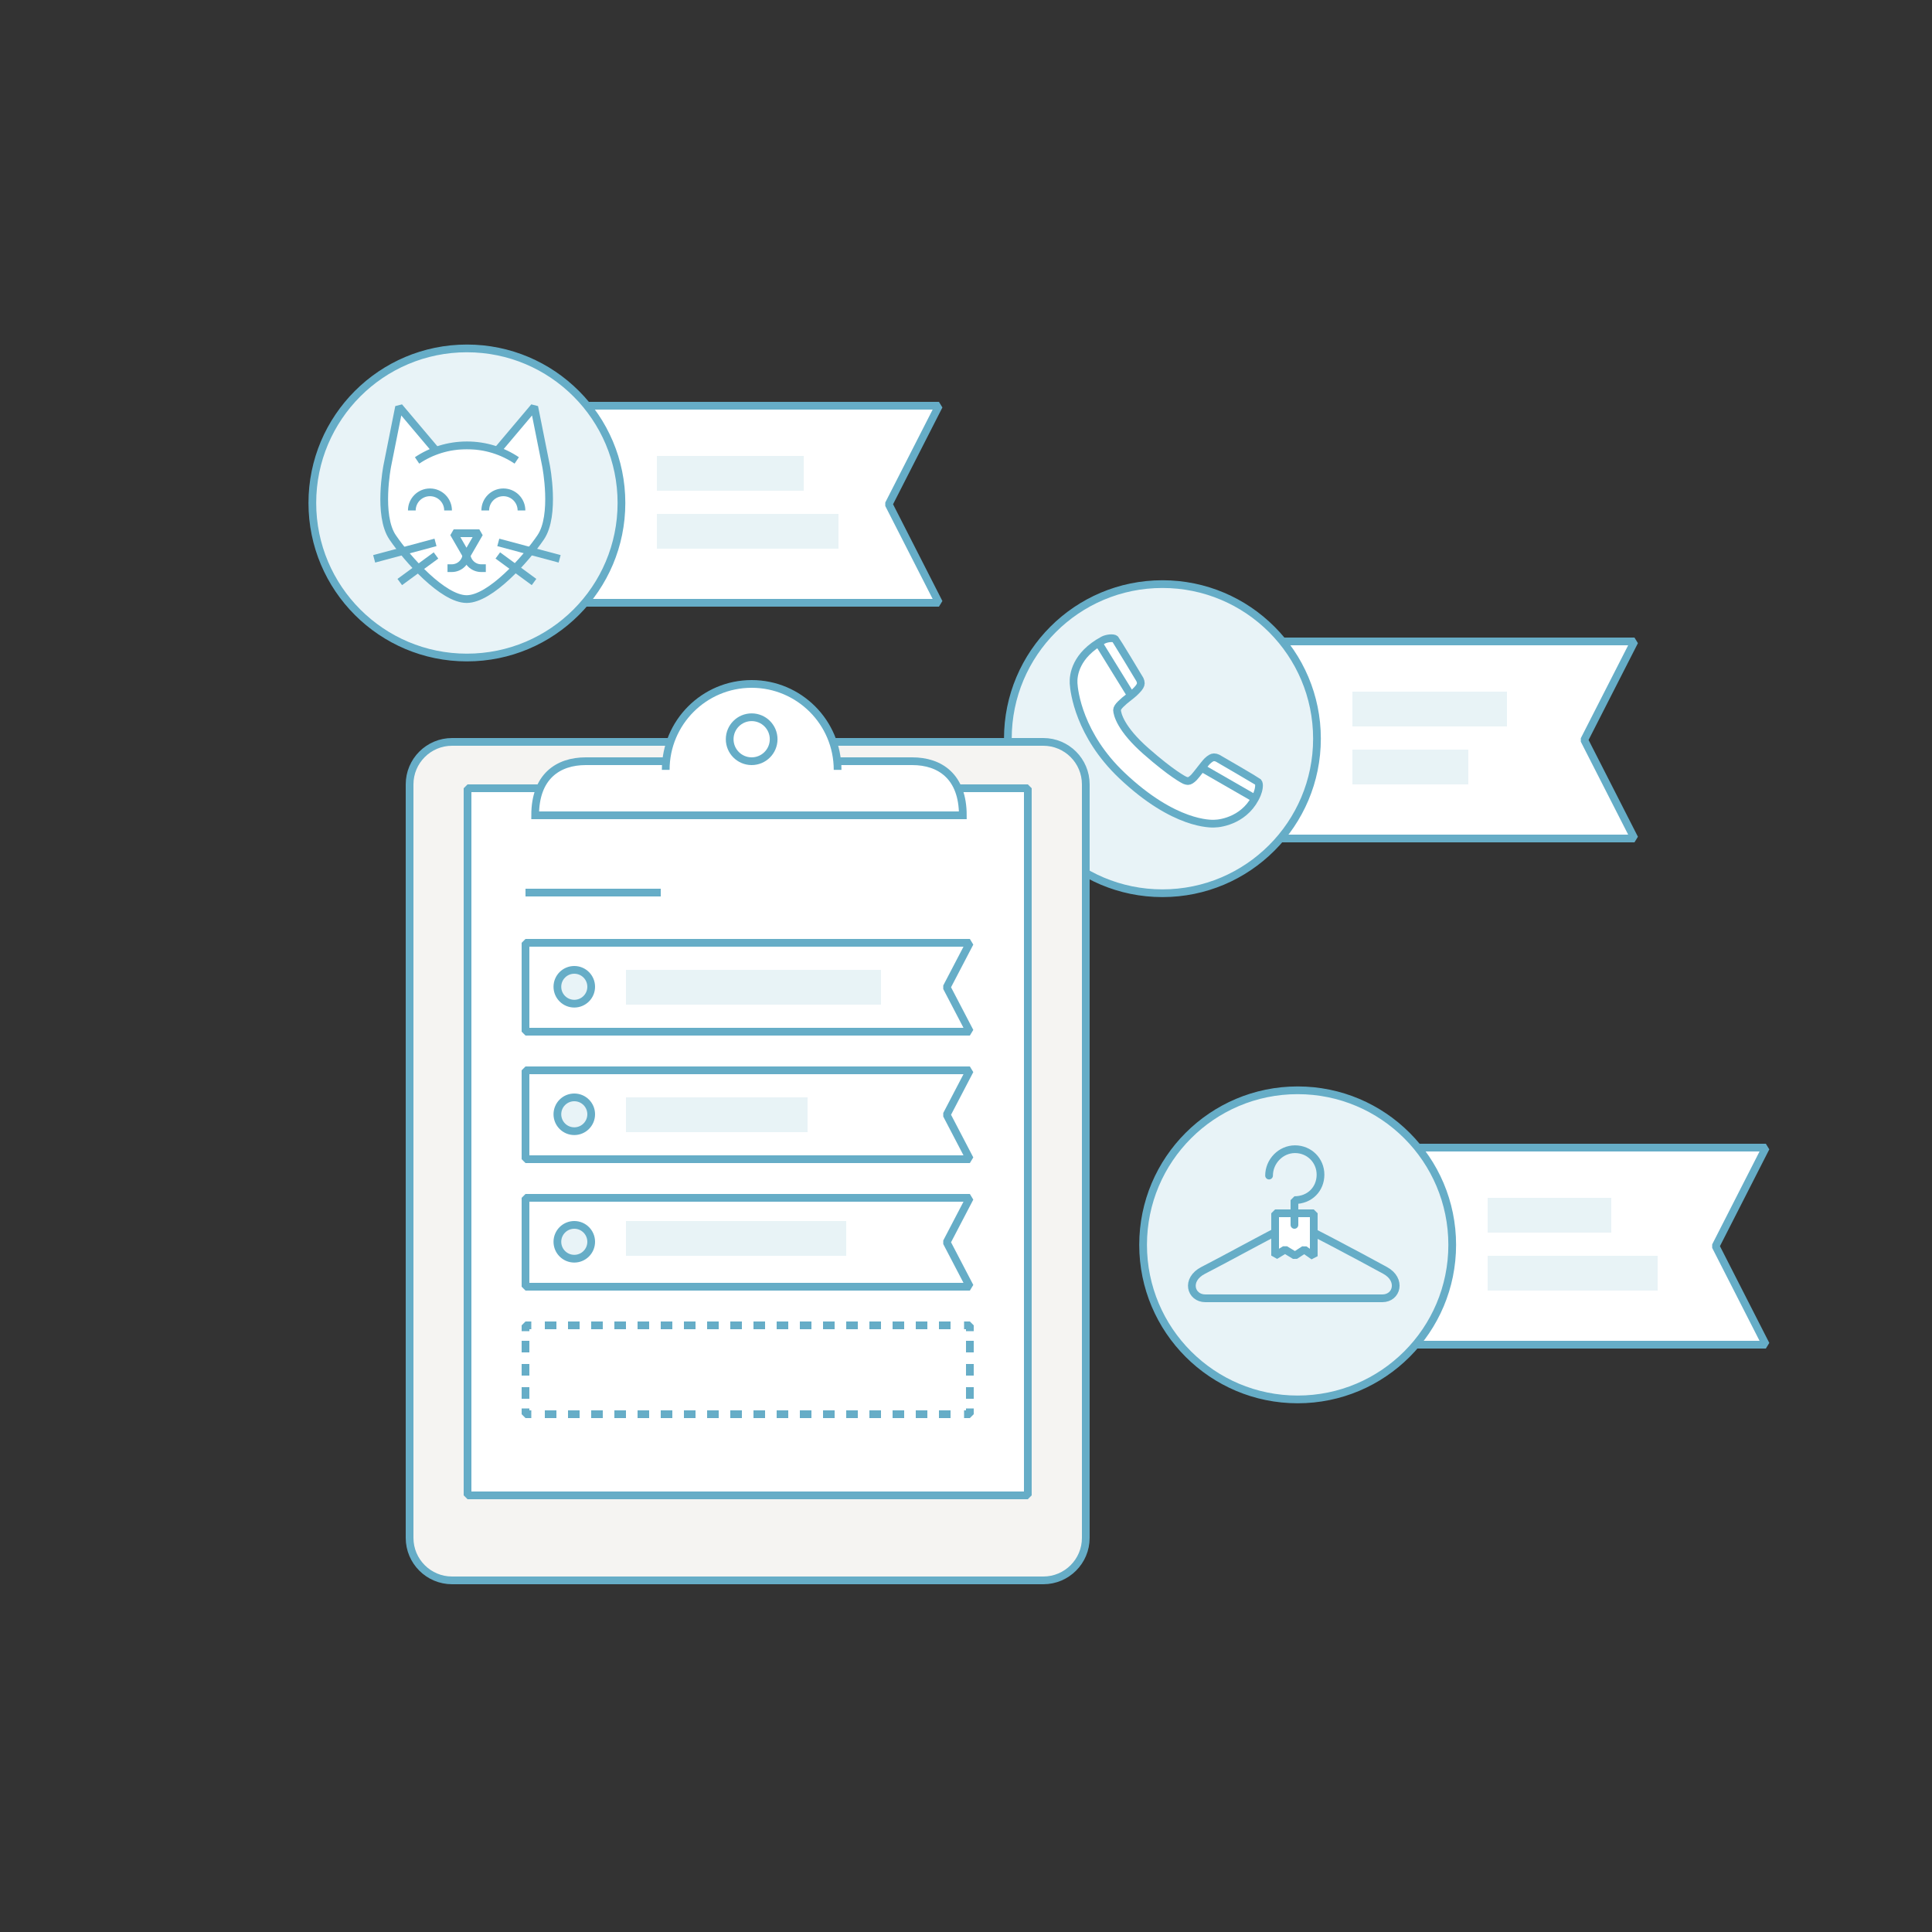 <?xml version="1.0" encoding="utf-8"?>
<!-- Generator: Adobe Illustrator 15.1.0, SVG Export Plug-In . SVG Version: 6.00 Build 0)  -->
<!DOCTYPE svg PUBLIC "-//W3C//DTD SVG 1.1//EN" "http://www.w3.org/Graphics/SVG/1.1/DTD/svg11.dtd">
<svg version="1.1" id="Layer_1" xmlns="http://www.w3.org/2000/svg" xmlns:xlink="http://www.w3.org/1999/xlink" x="0px" y="0px"
	 width="500px" height="500px" viewBox="0 0 500 500" enable-background="new 0 0 500 500" xml:space="preserve">
<rect x="0" y="0" width="500" height="500" fill="#333333" stroke="none"/>
<g>
	<polygon fill="#FFFFFF" stroke="#66ADC7" stroke-width="2" stroke-linejoin="bevel" stroke-miterlimit="10" points="243,156 
		148,156 148,105 243,105 230,130.5 	"/>
	<polygon fill="#FFFFFF" stroke="#66ADC7" stroke-width="2" stroke-linejoin="bevel" stroke-miterlimit="10" points="423,217 
		328,217 328,166 423,166 410,191.5 	"/>
	<polygon fill="#FFFFFF" stroke="#66ADC7" stroke-width="2" stroke-linejoin="bevel" stroke-miterlimit="10" points="457,348 
		362,348 362,297 457,297 444,322.5 	"/>
	<circle fill="#E8F3F7" stroke="#66ADC7" stroke-width="2" stroke-miterlimit="10" cx="300.833" cy="191.167" r="40"/>
	<circle fill="#E8F3F7" stroke="#66ADC7" stroke-width="2" stroke-miterlimit="10" cx="335.833" cy="322.167" r="40"/>
	<g>
		<path fill="#F5F4F2" d="M281,398c0,6.075-4.925,11-11,11H117c-6.075,0-11-4.925-11-11V203c0-6.075,4.925-11,11-11h153
			c6.075,0,11,4.925,11,11V398z"/>
		<path fill="none" stroke="#66ADC7" stroke-width="2" stroke-miterlimit="10" d="M281,398c0,6.075-4.925,11-11,11H117
			c-6.075,0-11-4.925-11-11V203c0-6.075,4.925-11,11-11h153c6.075,0,11,4.925,11,11V398z"/>
	</g>
	
		<rect x="121" y="204" fill="#FFFFFF" stroke="#66ADC7" stroke-width="2" stroke-linejoin="bevel" stroke-miterlimit="10" width="145" height="183"/>
	
		<line fill="none" stroke="#66ADC7" stroke-width="2" stroke-linejoin="bevel" stroke-miterlimit="10" x1="136" y1="231" x2="171" y2="231"/>
	<g>
		<path fill="#FFFFFF" stroke="#66ADC7" stroke-width="2" stroke-miterlimit="10" d="M236.08,197h-8.965h-38.619h-36.895
			c-7.237,0-13.103,4-13.103,14h51.376h35.861h23.445C249.182,201,243.317,197,236.08,197z"/>
		<path fill="#FFFFFF" stroke="#66ADC7" stroke-width="2" stroke-miterlimit="10" d="M172.29,199.24
			c0-12.283,9.958-22.24,22.241-22.24s22.24,9.957,22.24,22.24"/>
		<circle fill="#FFFFFF" stroke="#66ADC7" stroke-width="2" stroke-miterlimit="10" cx="194.53" cy="191.31" r="5.689"/>
	</g>
	<g>
		<polygon fill="none" stroke="#66ADC7" stroke-width="2" stroke-linejoin="bevel" stroke-miterlimit="10" points="251,267 136,267 
			136,244 251,244 245,255.5 		"/>
		<circle fill="#E8F3F7" stroke="#66ADC7" stroke-width="2" stroke-miterlimit="10" cx="148.625" cy="255.375" r="4.375"/>
	</g>
	<g>
		<polygon fill="none" stroke="#66ADC7" stroke-width="2" stroke-linejoin="bevel" stroke-miterlimit="10" points="251,300 136,300 
			136,277 251,277 245,288.5 		"/>
		<circle fill="#E8F3F7" stroke="#66ADC7" stroke-width="2" stroke-miterlimit="10" cx="148.625" cy="288.375" r="4.375"/>
	</g>
	<g>
		<polygon fill="none" stroke="#66ADC7" stroke-width="2" stroke-linejoin="bevel" stroke-miterlimit="10" points="251,333 136,333 
			136,310 251,310 245,321.5 		"/>
		<circle fill="#E8F3F7" stroke="#66ADC7" stroke-width="2" stroke-miterlimit="10" cx="148.625" cy="321.375" r="4.375"/>
	</g>
	<g>
		<g>
			<polyline fill="none" stroke="#66ADC7" stroke-width="2" stroke-linejoin="bevel" points="251,364.5 251,366 249.5,366 			"/>
			
				<line fill="none" stroke="#66ADC7" stroke-width="2" stroke-linejoin="bevel" stroke-dasharray="3,3" x1="246" y1="366" x2="139" y2="366"/>
			<polyline fill="none" stroke="#66ADC7" stroke-width="2" stroke-linejoin="bevel" points="137.5,366 136,366 136,364.5 			"/>
			
				<line fill="none" stroke="#66ADC7" stroke-width="2" stroke-linejoin="bevel" stroke-dasharray="3,3" x1="136" y1="362" x2="136" y2="346"/>
			<polyline fill="none" stroke="#66ADC7" stroke-width="2" stroke-linejoin="bevel" points="136,344.5 136,343 137.5,343 			"/>
			
				<line fill="none" stroke="#66ADC7" stroke-width="2" stroke-linejoin="bevel" stroke-dasharray="3,3" x1="141" y1="343" x2="248" y2="343"/>
			<polyline fill="none" stroke="#66ADC7" stroke-width="2" stroke-linejoin="bevel" points="249.5,343 251,343 251,344.5 			"/>
			
				<line fill="none" stroke="#66ADC7" stroke-width="2" stroke-linejoin="bevel" stroke-dasharray="3,3" x1="251" y1="347" x2="251" y2="363"/>
		</g>
	</g>
	<circle fill="#E8F3F7" stroke="#66ADC7" stroke-width="2" stroke-miterlimit="10" cx="120.833" cy="130.167" r="40"/>
	<g>
		<path fill="#FFFFFF" stroke="#66ADC7" stroke-width="2" stroke-linejoin="bevel" stroke-miterlimit="10" d="M128.822,116.475
			l9.44-11.183l3.055,15.29c0,0,2.498,12.78-1.389,18.485s-13.05,15.975-19.158,15.975s-15.271-10.27-19.157-15.975
			c-3.888-5.705-1.389-18.485-1.389-18.485l3.055-15.29l9.439,11.183"/>
		<path fill="none" stroke="#66ADC7" stroke-width="2" stroke-linejoin="bevel" stroke-miterlimit="10" d="M133.731,119.156
			c-3.646-2.455-8.094-3.901-12.896-3.901c-4.804,0-9.25,1.446-12.896,3.901"/>
		<g>
			<path fill="none" stroke="#66ADC7" stroke-width="2" stroke-linejoin="bevel" stroke-miterlimit="10" d="M106.583,132.104
				c0-2.589,2.099-4.688,4.688-4.688s4.688,2.099,4.688,4.688"/>
			<path fill="none" stroke="#66ADC7" stroke-width="2" stroke-linejoin="bevel" stroke-miterlimit="10" d="M125.583,132.104
				c0-2.589,2.099-4.688,4.688-4.688s4.688,2.099,4.688,4.688"/>
		</g>
		<g>
			<polygon fill="none" stroke="#66ADC7" stroke-width="2" stroke-linejoin="bevel" stroke-miterlimit="10" points="124.049,138 
				120.729,143.75 117.409,138 			"/>
			<g>
				<path fill="none" stroke="#66ADC7" stroke-width="2" stroke-linejoin="bevel" stroke-miterlimit="10" d="M120.729,143.229
					c0,2.105-1.707,3.812-3.812,3.812h-1.104"/>
				<path fill="none" stroke="#66ADC7" stroke-width="2" stroke-linejoin="bevel" stroke-miterlimit="10" d="M120.729,143.229
					c0,2.105,1.707,3.812,3.812,3.812h1.188"/>
			</g>
		</g>
		<g>
			
				<line fill="none" stroke="#66ADC7" stroke-width="2" stroke-linejoin="bevel" stroke-miterlimit="10" x1="128.958" y1="140.375" x2="144.833" y2="144.625"/>
			
				<line fill="none" stroke="#66ADC7" stroke-width="2" stroke-linejoin="bevel" stroke-miterlimit="10" x1="128.833" y1="143.75" x2="138.208" y2="150.625"/>
			
				<line fill="none" stroke="#66ADC7" stroke-width="2" stroke-linejoin="bevel" stroke-miterlimit="10" x1="112.708" y1="140.375" x2="96.833" y2="144.625"/>
			
				<line fill="none" stroke="#66ADC7" stroke-width="2" stroke-linejoin="bevel" stroke-miterlimit="10" x1="112.833" y1="143.75" x2="103.458" y2="150.625"/>
		</g>
	</g>
	<path fill="#FFFFFF" stroke="#66ADC7" stroke-width="2" stroke-linejoin="bevel" stroke-miterlimit="10" d="M325.343,205.499
		c-2.719,6.519-9.095,7.661-11.179,7.661c-0.61,0-10.138,0.506-23.834-12.486c-11.022-10.455-12.37-21.698-12.487-23.834
		c-0.114-2.081,0.482-7.301,7.661-11.179c0.891-0.481,2.654-0.694,3.11-0.238c0.201,0.202,6.229,10.118,6.387,10.448
		c0.159,0.328,0.238,0.65,0.238,0.968c0,0.452-0.322,1.019-0.969,1.698c-0.646,0.68-1.348,1.303-2.106,1.869
		s-1.461,1.166-2.107,1.801c-0.646,0.633-0.968,1.154-0.968,1.562c0.045,1.058,0.911,4.847,7.514,10.648
		c6.604,5.803,9.784,7.438,10.091,7.551c0.305,0.112,0.561,0.169,0.763,0.169c0.409,0,0.931-0.321,1.564-0.968
		s2.766-3.568,3.445-4.214c0.68-0.644,1.246-0.967,1.698-0.967c0.317,0,0.641,0.079,0.969,0.237s10.259,5.969,10.447,6.162
		C326.097,202.917,325.732,204.566,325.343,205.499"/>
	
		<line fill="none" stroke="#66ADC7" stroke-width="2" stroke-linejoin="bevel" stroke-miterlimit="10" x1="284.167" y1="166.167" x2="292.5" y2="179.667"/>
	
		<line fill="none" stroke="#66ADC7" stroke-width="2" stroke-linejoin="bevel" stroke-miterlimit="10" x1="311.333" y1="198.916" x2="324.666" y2="206.584"/>
	<g>
		<g>
			<path fill="none" stroke="#66ADC7" stroke-width="2" stroke-linejoin="bevel" stroke-miterlimit="10" d="M311.94,336
				c-3.783,0-5.237-4.835-0.511-7.252c6.768-3.462,22.434-12.148,23.415-12.148c0.994,0,17.12,8.624,23.646,12.196
				c4.339,2.375,3.041,7.204-0.742,7.204H311.94z"/>
		</g>
		<polygon fill="#FFFFFF" stroke="#66ADC7" stroke-width="2" stroke-linejoin="bevel" stroke-miterlimit="10" points="330,314 
			340,314 340,325.102 337.543,323.387 335.143,324.946 332.571,323.387 330,324.946 		"/>
		<path fill="none" stroke="#66ADC7" stroke-width="2" stroke-linecap="round" stroke-linejoin="bevel" stroke-miterlimit="10" d="
			M328.432,304.241c0-3.684,3.035-6.827,6.719-6.827s6.595,2.907,6.595,6.591S339,310.594,335,310.594V317"/>
	</g>
	<rect x="170" y="118" opacity="0.15" fill="#66ADC7" width="38" height="9"/>
	<rect x="162" y="251" opacity="0.15" fill="#66ADC7" width="66" height="9"/>
	<rect x="162" y="284" opacity="0.15" fill="#66ADC7" width="47" height="9"/>
	<rect x="162" y="316" opacity="0.15" fill="#66ADC7" width="57" height="9"/>
	<rect x="170" y="133" opacity="0.15" fill="#66ADC7" width="47" height="9"/>
	<rect x="385" y="310" opacity="0.15" fill="#66ADC7" width="32" height="9"/>
	<rect x="385" y="325" opacity="0.15" fill="#66ADC7" width="44" height="9"/>
	<rect x="350" y="179" opacity="0.15" fill="#66ADC7" width="40" height="9"/>
	<rect x="350" y="194" opacity="0.15" fill="#66ADC7" width="30" height="9"/>
</g>
</svg>
